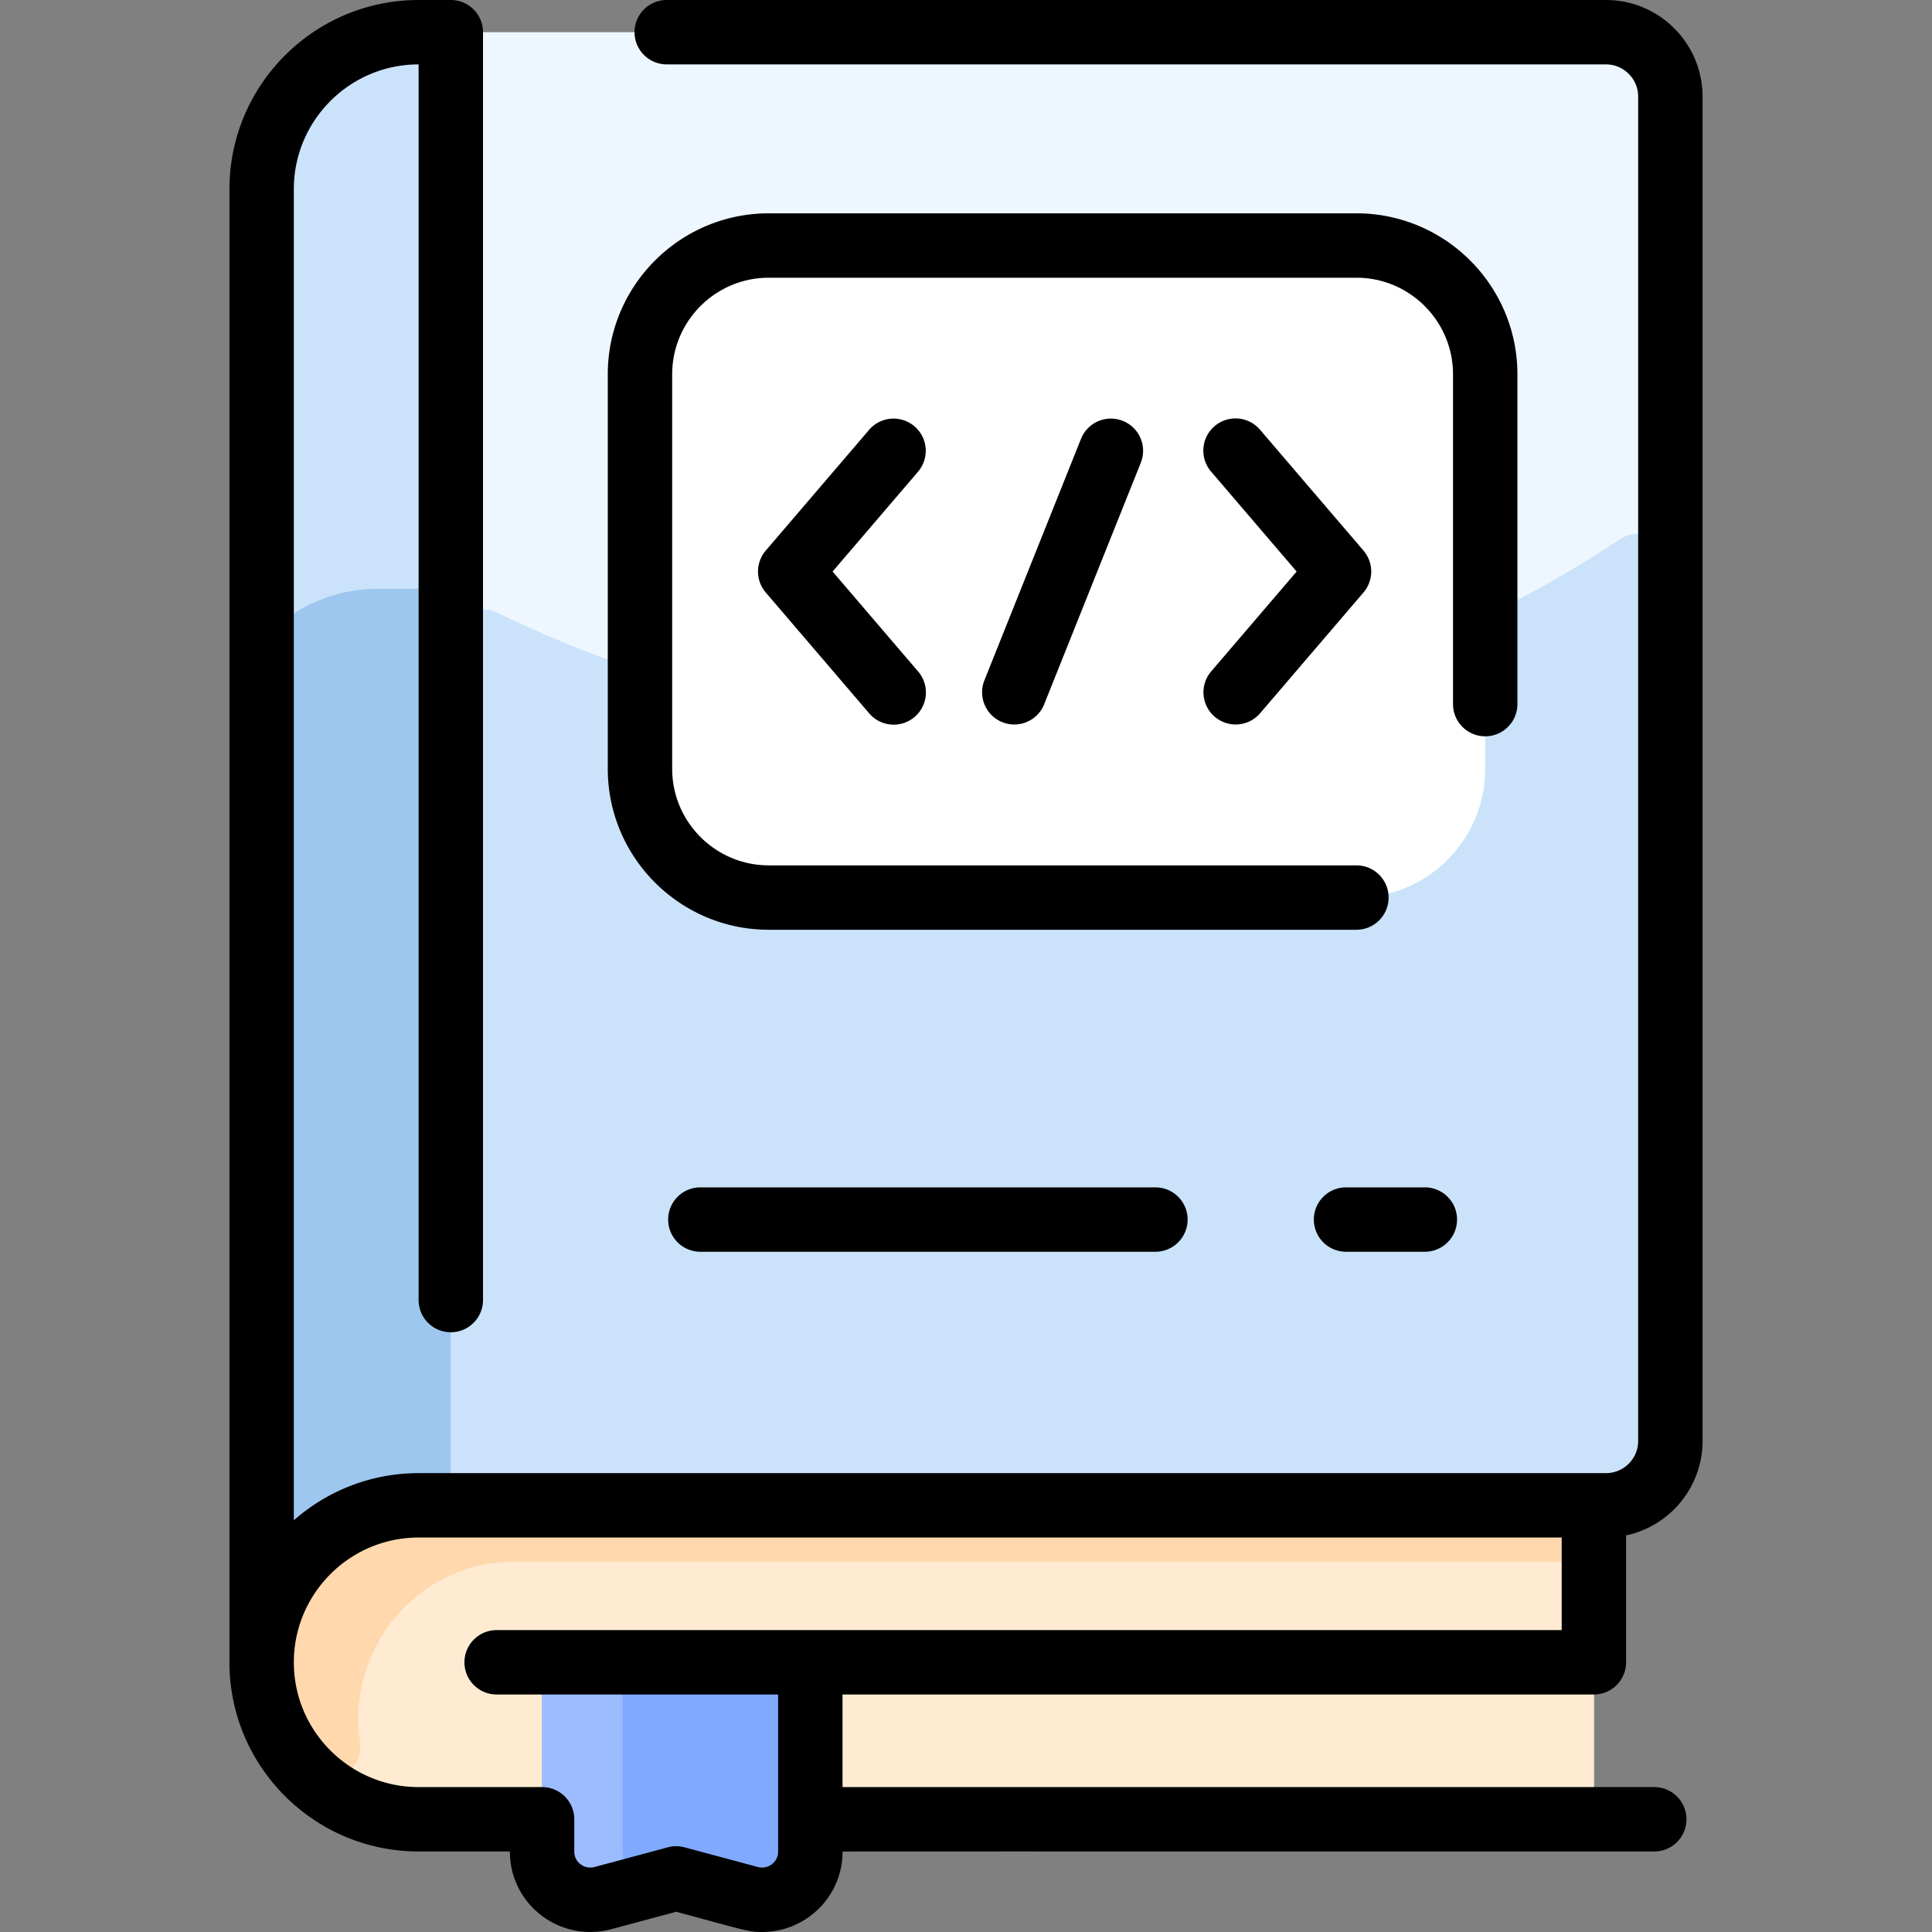 <svg xmlns="http://www.w3.org/2000/svg" version="1.1" xmlns:xlink="http://www.w3.org/1999/xlink" width="512" height="512" x="0" y="0" viewBox="0 0 480.006 480.006" style="enable-background:new 0 0 512 512" xml:space="preserve" class=""><rect x="0" y="0" width="480.006" height="480.006" fill="#808080" stroke="none"/><g><path fill="#eef7ff" d="M399.003 8h-295c-21.54 0-39 17.46-39 39 0 51.53-.119 379.661.01 365.603C64.804 434.301 83.026 452 104.773 452h283.23a8 8 0 0 0 8-8v-70h3c8.84 0 16-7.16 16-16V24c0-8.84-7.16-16-16-16z" opacity="1" data-original="#eef7ff"></path><path fill="#cbe3fa" d="M415.003 140.594V358c0 8.837-7.163 16-16 16h-287V159.385c0-5.912 6.182-9.778 11.499-7.193 88.233 42.898 192.425 39.04 279.097-18.271 5.319-3.517 12.404.296 12.404 6.673z" opacity="1" data-original="#cbe3fa"></path><path fill="#cbe3fa" d="M112.003 8v366h-8c-21.54 0-39 17.46-39 39V47c0-21.54 17.46-39 39-39z" opacity="1" data-original="#cbe3fa"></path><path fill="#9ec7f0" d="M112.003 154.27V374h-8c-21.54 0-39 17.46-39 39V162.475c0-2.259.961-4.407 2.625-5.935 6.944-6.375 16.207-10.269 26.375-10.269h10a7.999 7.999 0 0 1 8 7.999z" opacity="1" data-original="#9ec7f0"></path><path fill="#ffebd2" d="M396.003 374v70a8 8 0 0 1-8 8h-283.23c-21.869 0-40.181-17.896-39.762-39.761C65.418 391.051 82.718 374 104.003 374z" opacity="1" data-original="#ffebd2"></path><path fill="#ffd9ad" d="M396.003 374v6a8 8 0 0 1-8 8h-260c-25.266 0-41.882 22.714-38.587 44.686 1.165 7.768-8.26 12.51-13.675 6.82C52.179 414.746 69.976 374 104.003 374z" opacity="1" data-original="#ffd9ad"></path><path fill="#80aaff" d="M201.323 413v47.06c0 7.86-7.5 13.57-15.13 11.52l-18.19-4.89-18.19 4.89c-7.63 2.05-15.13-3.66-15.13-11.52V413z" opacity="1" data-original="#80aaff"></path><path fill="#9cbcff" d="M155.832 465.177c1.06 2.222-.277 4.86-2.654 5.498l-3.365.904c-7.63 2.05-15.13-3.66-15.13-11.52V413h20v47.06c0 1.85.415 3.58 1.149 5.117z" opacity="1" data-original="#9cbcff"></path><path fill="#ffffff" d="M369.003 93v98c0 17.67-14.33 32-32 32h-146c-17.67 0-32-14.33-32-32V93c0-17.67 14.33-32 32-32h146c17.67 0 32 14.33 32 32z" opacity="1" data-original="#ffffff"></path><path d="M354.003 295h-19.581a8 8 0 0 0 0 16h19.581a8 8 0 0 0 0-16zM174.003 295a8 8 0 0 0 0 16h113.064a8 8 0 0 0 0-16zM191.003 231h146a8 8 0 0 0 0-16h-146c-13.233 0-24-10.767-24-24V93c0-13.233 10.767-24 24-24h146c13.233 0 24 10.767 24 24v81.936a8 8 0 0 0 16 0V93c0-22.056-17.944-40-40-40h-146c-22.056 0-40 17.944-40 40v98c0 22.056 17.944 40 40 40z" fill="#000000" opacity="1" data-original="#000000"></path><path d="M227.205 105.922a8 8 0 0 0-11.28.876l-25.677 30a8 8 0 0 0 0 10.404l25.677 30a8 8 0 1 0 12.155-10.404L206.856 142l21.225-24.798a8 8 0 0 0-.876-11.28zM301.801 178.078a8.002 8.002 0 0 0 11.28-.876l25.677-30a8 8 0 0 0 0-10.404l-25.677-30a8 8 0 1 0-12.155 10.404L322.15 142l-21.225 24.798a8 8 0 0 0 .876 11.28zM268.575 109.029l-24 60a7.998 7.998 0 0 0 4.457 10.398c4.086 1.634 8.751-.338 10.399-4.457l24-60a7.998 7.998 0 0 0-4.457-10.398 8 8 0 0 0-10.399 4.457z" fill="#000000" opacity="1" data-original="#000000"></path><path d="M396.003 421a8 8 0 0 0 8-8v-31.528c10.841-2.307 19-11.953 19-23.472V24c0-13.233-10.767-24-24-24H165.648a8 8 0 0 0 0 16h233.355c4.411 0 8 3.589 8 8v334c0 4.411-3.589 8-8 8h-295c-11.87 0-22.719 4.432-31 11.717V47c0-17.094 13.907-31 31-31v307a8 8 0 0 0 16 0V8a8 8 0 0 0-8-8h-8c-25.916 0-47 21.084-47 47v366c0 25.916 21.084 47 47 47h22.677c0 13.292 12.563 22.699 25.204 19.308l16.119-4.33c17.218 4.625 17.84 5.028 21.375 5.028 10.686 0 19.948-8.649 19.948-19.944 0-.1-9.616-.062 201.677-.062a8 8 0 0 0 0-16H209.326v-23zm-202.677 39.062c0 2.589-2.499 4.482-5.054 3.793l-18.194-4.887a8.001 8.001 0 0 0-4.15 0l-18.193 4.887c-2.557.69-5.054-1.206-5.054-3.793V452a8 8 0 0 0-8-8h-30.677c-17.093 0-31-13.906-31-31s13.907-31 31-31h284v23H123.39a8 8 0 0 0 0 16h69.936z" fill="#000000" opacity="1" data-original="#000000"></path></g></svg>